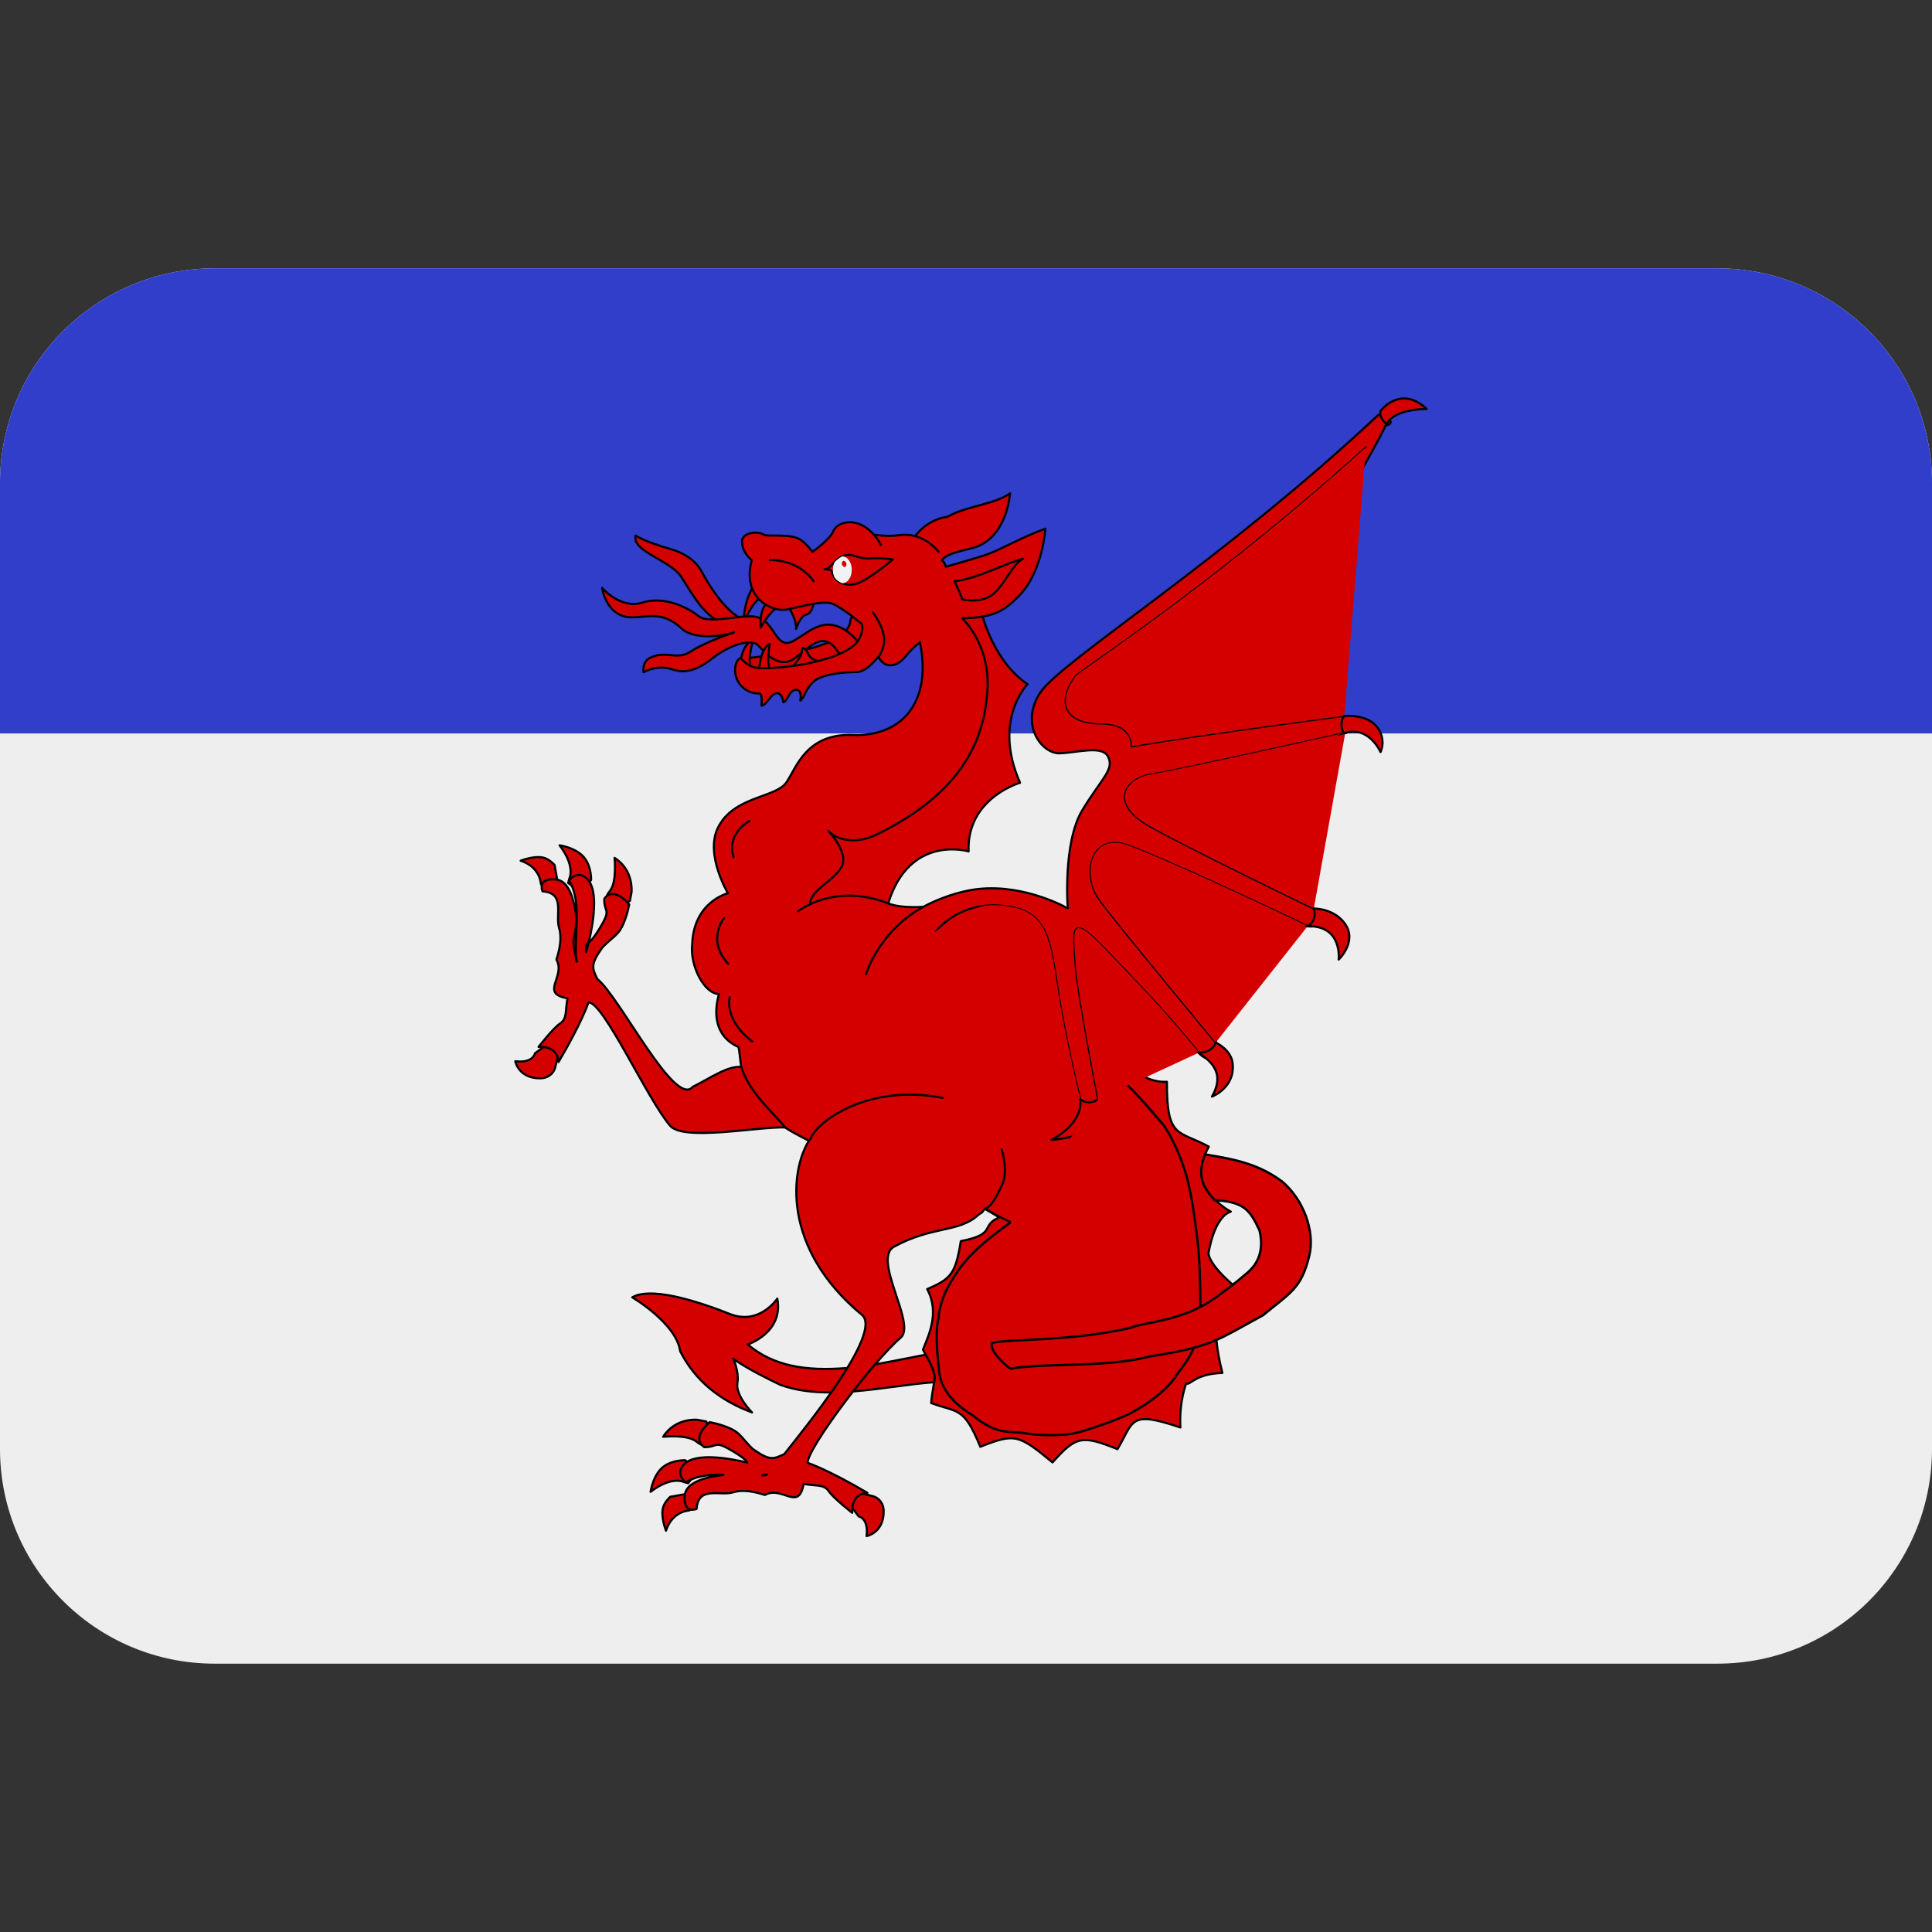 <?xml version="1.0" encoding="UTF-8" standalone="no"?>
<svg
   viewBox="0 0 36 36"
   version="1.1"
   id="svg61456"
   sodipodi:docname="draonier.svg"
   inkscape:version="1.2.1 (9c6d41e410, 2022-07-14)"
   inkscape:export-filename="draonier.png"
   inkscape:export-xdpi="96"
   inkscape:export-ydpi="96"
   xmlns:inkscape="http://www.inkscape.org/namespaces/inkscape"
   xmlns:sodipodi="http://sodipodi.sourceforge.net/DTD/sodipodi-0.dtd"
   xmlns="http://www.w3.org/2000/svg"
   xmlns:svg="http://www.w3.org/2000/svg"
   xmlns:i="http://ns.adobe.com/AdobeIllustrator/10.0/">
  <rect x="0" y="0" width="36" height="36" fill="#333333" stroke="none"/>
  <defs
     id="defs61460">
    <clipPath
       clipPathUnits="userSpaceOnUse"
       id="clipPath138009">
      <rect
         width="36"
         height="8.667"
         x="0"
         y="5"
         style="fill:#0042ff;fill-opacity:1;stroke:none;stroke-width:0.25;stroke-miterlimit:4;stroke-dasharray:none;stroke-opacity:1"
         id="rect138011" />
    </clipPath>
  </defs>
  <sodipodi:namedview
     id="namedview61458"
     pagecolor="#ffffff"
     bordercolor="#000000"
     borderopacity="0.25"
     inkscape:showpageshadow="2"
     inkscape:pageopacity="0.0"
     inkscape:pagecheckerboard="0"
     inkscape:deskcolor="#d1d1d1"
     showgrid="false"
     inkscape:zoom="23.055556"
     inkscape:cx="17.978313"
     inkscape:cy="18"
     inkscape:window-width="1536"
     inkscape:window-height="1039"
     inkscape:window-x="252"
     inkscape:window-y="0"
     inkscape:window-maximized="0"
     inkscape:current-layer="svg61456" />
  <path
     id="path61452"
     style="font-variation-settings:normal;opacity:1;vector-effect:none;fill:#eeeeee;fill-opacity:1;stroke-width:1;stroke-linecap:butt;stroke-linejoin:miter;stroke-miterlimit:4;stroke-dasharray:none;stroke-dashoffset:0;stroke-opacity:1;-inkscape-stroke:none;stop-color:#000000;stop-opacity:1"
     d="M 4 5 C 1.791 5 0 6.791 0 9 L 0 18 L 0 27 C 0 29.209 1.791 31 4 31 L 32 31 C 34.209 31 36 29.209 36 27 L 36 18 L 36 9 C 36 6.791 34.209 5 32 5 L 4 5 z " />
  <path
     id="path61452-8"
     style="font-variation-settings:normal;vector-effect:none;fill:#313eca;fill-opacity:1;stroke:none;stroke-width:3.031;stroke-linecap:butt;stroke-linejoin:miter;stroke-miterlimit:4;stroke-dasharray:none;stroke-dashoffset:0;stroke-opacity:1;-inkscape-stroke:none;marker:none;marker-start:none;marker-mid:none;marker-end:none;stop-color:#000000"
     d="M 4,5 C 1.791,5 0,6.791 0,9 v 9 9 c 0,2.209 1.791,4 4,4 h 28 c 2.209,0 4,-1.791 4,-4 V 18 9 C 36,6.791 34.209,5 32,5 Z"
     clip-path="url(#clipPath138009)" />
  <g
     style="display:inline;fill:#d40000"
     id="g7239"
     transform="matrix(-0.015,0,0,0.015,9.987,15.845)"
     inkscape:transform-center-x="15.032467"
     inkscape:transform-center-y="-10.575954">
    <path
       id="path7241"
       d="m -386.862,808.567 -14.029,18.869 c 0,0 -12.478,1.943 -9.827,24.392 0,0 -21.206,-3.834 -21.206,-30.667 0,-14.786 12.2,-18.545 12.2,-18.545 l 17.488,-4.455 z"
       i:knockout="Off"
       style="fill:#d40000;stroke:#000000;stroke-width:2.652;stroke-linecap:round;stroke-linejoin:round;stroke-miterlimit:4;stroke-dasharray:none" />
    <path
       id="path7243"
       d="m -199.257,812.46 8.796,7.592 c 0,0 20.874,0.292 28.944,25.086 0,0 6.588,-16.715 3.804,-28.204 -1.817,-7.502 -9.136,-13.917 -9.136,-13.917 l -16.966,-3.031 -11.145,3.624 z"
       i:knockout="Off"
       style="fill:#d40000;stroke:#000000;stroke-width:2.652;stroke-linecap:round;stroke-linejoin:round;stroke-miterlimit:4;stroke-dasharray:none" />
    <path
       id="path7245"
       d="m -211.443,709.429 10.817,-2.017 c 0,0 27.348,-3.145 42.63,21.08 0,0 -30.191,-3.244 -41.324,5.934 -11.131,9.177 -14.998,1.337 -14.998,1.337 l -1.697,-17.627 z"
       i:knockout="Off"
       style="fill:#d40000;stroke:#000000;stroke-width:2.652;stroke-linecap:round;stroke-linejoin:round;stroke-miterlimit:4;stroke-dasharray:none" />
    <path
       id="path7247"
       d="m -142.353,796.854 c 0,0 -3.097,-22.191 -16.884,-31.879 -11.405,-8.014 -26.23,-7.307 -26.23,-7.307 l -11.349,10.21 3.636,12.867 4.04,5.393 6.043,-1.667 c 0.001,0 14.696,-7.536 40.744,12.384 z"
       i:knockout="Off"
       style="fill:#d40000;stroke:#000000;stroke-width:2.652;stroke-linecap:round;stroke-linejoin:round;stroke-miterlimit:4;stroke-dasharray:none" />
    <path
       id="path7249"
       d="m -253.527,-237.868 c 0,0 -57.096,-5.275 -87.27,-12.946 -30.172,-7.671 -48.741,-21.096 -49.67,-33.563 -0.929,-12.466 -14.853,-4.796 -14.853,-4.796 l -9.75,13.905 15.783,36.44 66.381,19.658 57.56,4.796 20.89,-12.466 z"
       i:knockout="Off"
       style="fill:#d40000;stroke:#000000;stroke-width:2.652;stroke-linecap:round;stroke-linejoin:round;stroke-miterlimit:4;stroke-dasharray:none" />
    <path
       id="path7251"
       d="m -254.283,-235.21 c 0,0 -2.24,-21.705 -15.41,-25.757 0,0 6.444,21.127 3.363,32.704 -2.859,10.737 2.522,2.027 2.522,2.027 z"
       i:knockout="Off"
       style="fill:#d40000;stroke:#000000;stroke-width:2.652;stroke-linecap:round;stroke-linejoin:round;stroke-miterlimit:4;stroke-dasharray:none" />
    <path
       id="path7253"
       d="m -269.973,-327.821 c 0,0 12.327,17.942 11.488,44.279 0,0 -10.087,-25.759 -21.577,-30.677 z"
       i:knockout="Off"
       style="fill:#d40000;stroke:#000000;stroke-width:2.652;stroke-linecap:round;stroke-linejoin:round;stroke-miterlimit:4;stroke-dasharray:none" />
    <path
       id="path7255"
       d="m -376.489,-244.389 c 18.722,-32.227 37.44,-6.445 56.161,6.445 18.72,12.891 36.4,-8.056 44.201,-16.651 7.801,-8.595 33.799,-2.148 57.719,16.651 23.92,18.799 38.481,16.651 49.922,12.891 18.416,-6.052 34.84,3.759 34.84,3.759 0,0 2.079,-12.891 -7.799,-17.725 -20.875,-10.212 -33.281,3.759 -50.963,-8.056 -17.68,-11.817 -53.56,-23.636 -53.56,-23.636 23.4,6.982 52.521,6.982 65.001,-4.832 24.96,-23.631 45.241,-12.891 63.959,-13.962 30.154,-1.73 34.84,-36.526 34.84,-36.526 0,0 -22.88,26.857 -49.922,18.262 -27.039,-8.593 -56.36,5.951 -69.679,16.651 -4.599,3.693 -12.232,4.57 -21.029,4.265 19.976,-12.774 33.767,-40.535 42.868,-53.679 14.101,-20.367 60.842,-30.618 56.163,-50.491 0,0 -10.92,7.519 -43.16,16.651 -13.047,3.695 -30.257,11.981 -38.749,27.833 -9.297,17.346 -26.567,44.99 -45.908,56.782 -9.462,-1.031 -18.139,-1.535 -24.023,0.252 -17.68,5.371 -21.321,29.003 -33.801,31.688 -12.48,2.685 -31.2,-22.558 -53.56,-22.558 -22.361,0 -38.481,23.097 -38.481,23.097 l 7.317,11.415 14.974,4.671 z"
       i:knockout="Off"
       style="fill:#d40000;stroke:#000000;stroke-width:2.652;stroke-linecap:round;stroke-linejoin:round;stroke-miterlimit:4;stroke-dasharray:none" />
    <path
       id="path7257"
       d="m -277.259,-224.502 c 0,0 -1.403,-26.917 -13.17,-31.835 0,0 4.202,21.416 0,31.835 l 10.367,2.027 z"
       i:knockout="Off"
       style="fill:#d40000;stroke:#000000;stroke-width:2.652;stroke-linecap:round;stroke-linejoin:round;stroke-miterlimit:4;stroke-dasharray:none" />
    <path
       id="path7259"
       d="m -316.207,-226.238 c 0,0 -15.97,-13.604 -14.289,-25.181 0,0 -5.044,0 -7.284,6.365 -3.307,9.394 -14.291,9.841 -14.291,9.841 l 5.883,7.814 z"
       i:knockout="Off"
       style="fill:#d40000;stroke:#000000;stroke-width:2.652;stroke-linecap:round;stroke-linejoin:round;stroke-miterlimit:4;stroke-dasharray:none" />
    <path
       id="path7261"
       d="m -287.346,-308.432 c 0,0 10.087,8.972 8.127,31.548 0,0 -11.49,-21.418 -23.255,-26.339 l 6.163,-4.63 z"
       i:knockout="Off"
       style="fill:#d40000;stroke:#000000;stroke-width:2.652;stroke-linecap:round;stroke-linejoin:round;stroke-miterlimit:4;stroke-dasharray:none" />
    <path
       id="path7263"
       d="m -316.12,-297.909 c 0,0 -7.642,11.873 -7.002,22.786 0,0 -4.987,-16.032 -12.402,-17.659 -8.062,-1.77 -9.478,-15.198 -9.478,-15.198 l 23.699,1.35 z"
       i:knockout="Off"
       style="fill:#d40000;stroke:#000000;stroke-width:2.652;stroke-linecap:round;stroke-linejoin:round;stroke-miterlimit:4;stroke-dasharray:none" />
    <path
       sodipodi:nodetypes="cccccccccccccccsccscccscssccsscssccscscsccccscscsccccccccsccsccccccccccsccscccssccccccccccccsccccccccscsscsssccccsscccscc"
       id="path7265"
       d="m -1046.358,-540.855 c 193.936,181.82 394.372,305.882 420.1,345.166 25.73,39.285 -2.074,75.984 -24.544,75.115 -22.257,-0.859 -52.414,-10.091 -59.694,3.873 -8.428,16.172 7.063,26.131 31.675,66.572 24.609,40.438 18.209,122.175 18.208,122.175 0,0 52.042,-30.205 110.699,-24.073 25.099,2.621 51.736,12.87 68.744,22.191 12.337,0.717 31.093,0.743 43.621,-4.235 2.361,-73.376 -89.016,-79.133 -89.016,-79.133 2.663,-66.027 -62.771,-82.138 -62.771,-82.138 34.624,-78.407 -4.199,-110.229 -4.199,-110.229 41.283,-27.511 38.589,-84.816 38.589,-84.816 -23.178,-4.121 -33.872,-14.259 -45.757,-26.535 -28.666,-29.612 -32.146,-82.717 -32.146,-82.717 34.309,12.551 56.235,27.102 77.83,33.847 21.595,6.745 45.865,13.539 45.865,13.539 3.712,-9.275 -0.128,-2.137 4.778,-8.109 -5.327,-8.253 -22.716,-11.055 -38.698,-15.457 -42.321,-11.657 -45.865,-67.658 -45.865,-67.658 20.244,14.305 53.817,15.309 77.83,29.141 26.103,3.398 40.001,24.037 40.001,24.037 7.105,-1.947 13.797,-2.141 19.15,-1.303 15.103,2.363 32.146,-0.507 32.146,-0.507 6.479,-7.298 13.216,-11.606 19.59,-13.763 14.704,-4.977 27.467,1.493 30.62,9.094 4.52,10.895 26.136,25.955 26.136,25.955 0,0 7.645,-10.423 14.625,-14.951 12.978,-8.415 40.103,-3.367 45.684,-6.371 10.43,-5.615 27.46,-1.378 27.222,8.435 -0.357,14.776 -12.163,23.204 -12.163,23.204 13.059,47.728 -26.031,65.219 -44.309,61.214 -19.363,-4.242 -46.111,-11.889 -57.232,-6.552 -15.43,7.404 -35.259,24.869 -35.259,24.869 1e-5,0 -3.007,9.029 4.815,20.598 15.045,22.258 79.171,34.137 119.351,34.137 24.115,0 24.402,-18.378 30.118,-9.846 9.041,13.489 -0.385,41.268 -27.005,41.268 -4.018,0 -2.534,15.059 -2.534,15.059 -6.028,0 -12.046,-15.566 -19.077,-15.566 -7.032,0 -8.036,11.403 -8.036,11.403 -6.028,-2.076 -7.028,-15.047 -15.566,-15.566 -8.538,-0.521 -5.539,13.503 -5.539,13.503 -6.026,-5.189 -5.016,-11.441 -15.059,-22.335 -10.045,-10.892 -39.197,-13.141 -54.264,-13.141 -12.349,0 -22.321,-13.464 -27.946,-19.077 -6.317,14.272 -21.872,14.575 -34.1,-1.05 -4.24,-5.419 -11.109,-12.348 -17.267,-16.978 -15.553,76.507 24.454,117.52 82.97,115.224 58.517,-2.295 70.379,40.571 82.97,58.933 13.375,19.504 65.919,16.834 85.178,56.617 16.083,33.222 -12.598,81.088 -12.598,81.088 3e-5,0 42.193,10.017 44.417,62.807 3.14,28.043 -15.612,62.503 -33.34,62.336 6.355,21.622 6.502,52.092 -23.82,65.667 -3.29,5.482 -1.713,52.415 -20.562,59.513 -31.119,32.952 -17.373,31.944 -67.332,57.123 22.98,36.032 34.553,133.212 -65.811,216.331 -26.864,22.248 74.938,145.318 96.364,172.818 14.05,6.837 18.64,8.346 39.422,-6.407 11.914,-11.526 15.195,-19.296 25.811,-24.399 13.85,-6.658 27.621,-8.76 27.621,-8.76 24.089,21.332 6.697,30.987 6.697,30.987 -16.353,0.265 -12.373,-8.017 -30.734,2.317 -18.36,10.332 -21.973,15.349 -21.973,15.349 -0.164,0.566 -0.402,1.07 -0.688,1.52 21.486,-5.145 64.318,-12.959 78.699,2.389 11.397,12.165 -2.317,22.154 -2.317,22.154 -14,-8.675 -32.607,-9.969 -46.843,-9.34 10.924,1.893 46.966,5.337 48.182,26.716 1.3,22.805 -14.878,15.602 -14.878,15.602 -1.948,-28.839 -28.901,-15.687 -45.177,-20.525 -6.432,-1.912 -18.111,-3.861 -39.603,3.258 -21.492,-12.073 -41.963,21.377 -48.146,-13.792 -16.56,3.059 -25.325,0.368 -31.168,9.086 -5.843,8.718 -29.25,26.897 -29.25,26.897 1.298,-25.49 -18.824,-24.797 -18.824,-24.797 48.566,-28.766 74.282,-37.322 74.282,-37.322 3e-5,-18.799 -82.169,-126.938 -115.659,-155.515 -19.777,-16.876 35.967,-97.871 8.29,-112.98 -48.188,-26.305 -80.456,-17.065 -104.907,-39.711 -8.902,-5.785 -1.632,-1.183 -8.507,-7.602 -9.385,5.939 -10.629,6.832 -10.498,6.806 0.458,-0.243 1.434,-0.883 -6.878,4.091 24.49,10.378 1.926,20.558 47.856,29.539 6.59,41.688 12.878,46.918 41.739,59.621 -16.129,30.054 -0.917,58.899 5.249,75.187 -21.236,38.847 -13.568,29.233 -10.172,66.246 -32.755,12.46 -40.279,3.498 -60.997,54.372 -43.158,-16.991 -47.279,-15.507 -89.776,19.403 -29.471,-33.061 -36.617,-33.988 -80.69,-16.471 -20.567,-34.26 -13.726,-48.771 -78.119,-26.897 1.846,-31.906 -7.276,-54.915 -7.276,-54.915 -4.367,3.761 -9.792,-11.695 -44.852,-12.851 8.741,-35.008 7.711,-51.042 7.711,-51.042 0,0 11.803,-17.055 -33.485,-48.146 44.367,-34.071 42.933,-49.63 42.933,-49.63 1.2e-4,-1e-5 -6.409,-44.527 -27.657,-51.585 0,0 56.43,-28.198 27.327,-80.697 37.527,-20.558 52.438,-9.136 52.023,-80.537 32.524,1.565 50.39,-26.028 50.39,-26.028 -37.666,-25.923 -85.64,-14.223 -89.74,-9.991 -17.42,17.987 -20.13,-3.461 -21.249,-12.706 -15.521,-128.427 -96.204,-146.747 -114.102,-144.438 -17.898,2.31 -20.138,-12.718 -13.43,-17.34 6.71,-4.623 42.499,-35.808 42.499,-109.758 1.1e-4,-73.95 -61.503,-109.763 -72.689,-112.075 -11.184,-2.312 -17.895,-10.4 -10.064,-15.023 7.831,-4.623 65.993,-58.952 65.993,-123.659 0,-64.705 -96.951,-213.343 -109.034,-244.168 -18.833,-4.437 8.869,-13.177 8.869,-13.177 z m 392.95,1028.657 c -2.813,-0.072 -5.813,1.111 -11.982,3.149 -93.927,50.306 -32.927,168.02 18.534,166.664 94.275,-2.483 93.671,-69.593 78.3,-98.898 -6.262,-11.939 -16.107,-33.251 -49.847,-53.974 -24.933,-12.093 -29.636,-16.805 -35.005,-16.942 z m 366.741,287.391 c -0.302,0.025 -0.301,0.196 0.109,0.579 0.423,0.396 2.478,0.64 5.502,0.76 -2.893,-0.772 -4.98,-1.391 -5.611,-1.339 z"
       style="fill:#d40000;fill-opacity:1;stroke:#000000;stroke-width:2.652;stroke-linecap:round;stroke-linejoin:round;stroke-miterlimit:4;stroke-dasharray:none" />
    <path
       id="path7267"
       d="m -437.543,65.942 c -26.634,-86.66 -99.881,-64.652 -99.881,-64.652 2.663,-66.027 -63.923,-85.285 -63.923,-85.285 34.626,-78.407 -9.321,-122.426 -9.321,-122.426 41.283,-27.509 55.743,-83.961 55.743,-83.961 7.182,1.277 15.561,1.974 25.541,1.974 0,0 -34.753,31.94 -31.497,88.289 3.258,56.352 25.601,126.203 138.425,180.827 26.057,12.616 49.67,5.886 59.441,-5.046 0,0 -25.243,26.072 -17.101,43.736 8.145,17.664 39.662,29.886 39.662,47.546 -18.513,-8.661 -53.207,-18.44 -97.089,-1.002 z"
       i:knockout="Off"
       style="fill:#d40000;stroke:#000000;stroke-width:2.652;stroke-linecap:round;stroke-linejoin:round;stroke-miterlimit:4;stroke-dasharray:none" />
    <path
       id="path7269"
       d="m -251.585,-289.76 c 9.482,1.031 19.752,2.59 28.789,2.904"
       i:knockout="Off"
       style="fill:#d40000;stroke:#000000;stroke-width:2.652;stroke-linecap:round;stroke-linejoin:round;stroke-miterlimit:4;stroke-dasharray:none" />
    <path
       id="path7271"
       d="m -340.812,359.031 c -7.505,-22.302 -72.235,-69.55 -164.446,-51.562"
       i:knockout="Off"
       style="fill:#d40000;stroke:#000000;stroke-width:2.652;stroke-linecap:round;stroke-linejoin:round;stroke-miterlimit:4;stroke-dasharray:none"
       sodipodi:nodetypes="cc" />
    <path
       id="path7273"
       d="m -559.563,446.625 c -45.862,25.021 -75.125,32.582 -97.041,41.682"
       i:knockout="Off"
       style="fill:#d40000;stroke:#000000;stroke-width:2.652;stroke-linecap:round;stroke-linejoin:round;stroke-miterlimit:4;stroke-dasharray:none"
       sodipodi:nodetypes="cc" />
    <path
       id="path7275"
       d="m -325.677,75.573 c 0,0 -5.244,-4.164 -14.777,-8.626"
       i:knockout="Off"
       style="fill:#d40000;stroke:#000000;stroke-width:2.652;stroke-linecap:round;stroke-linejoin:round;stroke-miterlimit:4;stroke-dasharray:none" />
    <path
       id="path7277"
       d="m -409.895,153.92 c 0,0 -16.146,-53.53 -71.26,-83.742"
       i:knockout="Off"
       style="fill:#d40000;stroke:#000000;stroke-width:2.652;stroke-linecap:round;stroke-linejoin:round;stroke-miterlimit:4;stroke-dasharray:none" />
    <path
       id="path7279"
       d="m -525.347,292.764 c 0,0 -83.163,-68.71 -150.699,16.543 -6.553,8.271 -18.192,10.282 -22.93,-2.377 -8.361,-21.592 -20.71,-36.024 -34.426,-45.461"
       i:knockout="Off"
       style="fill:#d40000;stroke:#000000;stroke-width:2.652;stroke-linecap:round;stroke-linejoin:round;stroke-miterlimit:4;stroke-dasharray:none" />
    <path
       sodipodi:nodetypes="ccc"
       id="path7281"
       d="m -578.561,371.661 c 0,0 -9.125,28.71 0.34,45.393 12.595,28.161 19.443,27.422 19.443,27.422"
       i:knockout="Off"
       style="fill:#d40000;stroke:#000000;stroke-width:2.652;stroke-linecap:round;stroke-linejoin:round;stroke-miterlimit:4;stroke-dasharray:none" />
    <path
       id="path7283"
       d="m -425.623,-240.528 c -3.464,-4.425 -5.024,-9.523 -6.23,-14.147 -4.591,-17.619 13.105,-40.604 13.105,-40.604"
       i:knockout="Off"
       style="fill:#d40000;stroke:#000000;stroke-width:2.652;stroke-linecap:round;stroke-linejoin:round;stroke-miterlimit:4;stroke-dasharray:none" />
    <path
       id="path7285"
       d="m -419.813,-392.113 c -5.526,6.226 -8.54,12.45 -8.54,12.45"
       i:knockout="Off"
       style="fill:#d40000;stroke:#000000;stroke-width:2.652;stroke-linecap:round;stroke-linejoin:round;stroke-miterlimit:4;stroke-dasharray:none" />
    <path
       id="path7287"
       d="m -500.208,-370.787 c 9.028,-10.983 19.472,-16.87 29.118,-19.514"
       i:knockout="Off"
       style="fill:#d40000;stroke:#000000;stroke-width:2.652;stroke-linecap:round;stroke-linejoin:round;stroke-miterlimit:4;stroke-dasharray:none" />
    <path
       sodipodi:nodetypes="ccccsc"
       id="path7289"
       d="m -358.539,-349.19 c -8.506,1.162 -16.69,-23.408 -36.614,-16.715 -19.567,6.572 -19.837,0.429 -48.112,4.535 0,0 33.011,28.415 48.112,30.93 11.043,1.84 24.351,-2.515 27.206,-15.28 0.808,-3.607 5.512,-3.052 9.409,-3.47 z"
       i:knockout="Off"
       style="fill:#d40000;stroke:#000000;stroke-width:2.652;stroke-linecap:round;stroke-linejoin:round;stroke-miterlimit:4;stroke-dasharray:none" />
    <path
       sodipodi:nodetypes="ccccc"
       id="path7291"
       d="m -604.849,-362.187 c 17.385,3.672 59.334,26.098 84.983,27.752 0,0 -9.468,19.975 -9.468,22.461 0,0 -26.452,7.449 -42.481,-9.937 -13.688,-14.844 -21.009,-33.652 -33.033,-40.276 z"
       i:knockout="Off"
       style="fill:#d40000;stroke:#000000;stroke-width:2.652;stroke-linecap:round;stroke-linejoin:round;stroke-miterlimit:4;stroke-dasharray:none" />
    <path
       id="path7293"
       d="m -380.552,-365.165 c 0.069,0 0.135,0.012 0.202,0.014 3.601,1.728 6.669,4.398 9.399,7.072 1.353,2.717 2.153,6.027 2.153,9.607 0,3.527 -0.776,6.792 -2.087,9.487 -2.353,3.377 -5.694,5.751 -9.476,7.191 -0.064,0.002 -0.125,0.014 -0.188,0.014 -6.49,0 -11.752,-7.474 -11.752,-16.694 0,-9.22 5.26,-16.692 11.75,-16.692 z m -3.472,12.938 c 1.44,0.525 3.149,-0.674 3.811,-2.679 0.663,-2.004 0.034,-4.052 -1.409,-4.578 -1.442,-0.523 -3.149,0.674 -3.813,2.679 -0.665,2.004 -0.032,4.052 1.411,4.578 z"
       i:knockout="Off"
       style="fill:#f2f2f2" />
    <path
       id="path7295"
       d="m -344.976,-334.244 c 19.962,-28.29 54.312,-26.371 54.312,-26.371"
       i:knockout="Off"
       style="fill:#d40000;stroke:#000000;stroke-width:2.652;stroke-linecap:round;stroke-linejoin:round;stroke-miterlimit:4;stroke-dasharray:none" />
    <path
       id="path7297"
       d="m -1050.23,-547.101 c 0,0 -24.734,-31.213 -56.182,-1.165 0,0 38.584,-0.719 49.062,17.724 1.564,2.753 12.52,-10.887 7.12,-16.559 z"
       i:knockout="Off"
       style="fill:#d40000;stroke:#000000;stroke-width:2.652;stroke-linecap:round;stroke-linejoin:round;stroke-miterlimit:4;stroke-dasharray:none" />
    <path
       id="path7299"
       d="m -1005.77,-166.945 c 0,0 -24.87,-2.156 -37.622,12.075 -8.103,9.04 -10.619,21.459 -5.772,32.788 0,0 14.353,-32.862 43.876,-23.711 5.101,1.58 7.171,-20.098 -0.482,-21.152 z"
       i:knockout="Off"
       style="fill:#d40000;stroke:#000000;stroke-width:2.652;stroke-linecap:round;stroke-linejoin:round;stroke-miterlimit:4;stroke-dasharray:none" />
    <path
       id="path7301"
       d="m -958.5,94.322 c -43.646,-1.394 -38.656,41.35 -38.656,41.35 0,0 -23.436,-22.146 -7.98,-44.289 13.762,-19.719 38.89,-19.053 38.89,-19.053 0,0 -5.448,13.6 7.746,21.992 z"
       i:knockout="Off"
       style="fill:#d40000;stroke:#000000;stroke-width:2.652;stroke-linecap:round;stroke-linejoin:round;stroke-miterlimit:4;stroke-dasharray:none" />
    <path
       id="path7303"
       d="m -823.146,251.465 c -17.158,11.509 -32.61,26.363 -16.627,54.425 0,0 -29.297,-11.001 -25.569,-41.814 2.022,-16.702 20.942,-25.32 20.942,-25.32 0,0 2.726,12.204 21.254,12.708 z"
       i:knockout="Off"
       style="fill:#d40000;stroke:#000000;stroke-width:2.652;stroke-linecap:round;stroke-linejoin:round;stroke-miterlimit:4;stroke-dasharray:none" />
    <path
       id="path7305"
       d="m -676.046,309.306 c 0,0 -6.647,27.431 35.702,50.343 0,0 -37.352,-2.334 -50.414,-16.248 -12.906,-13.749 -7.665,-34.163 -7.665,-34.163 0,0 10.873,8.468 22.377,0.068 z"
       i:knockout="Off"
       style="fill:#d40000;stroke:#000000;stroke-width:2.652;stroke-linecap:round;stroke-linejoin:round;stroke-miterlimit:4;stroke-dasharray:none" />
    <path
       id="path7307"
       d="m -497.109,100.552 c 0,0 -26.573,-36.229 -79.714,-31.837 -53.142,4.392 -60.584,30.739 -70.147,96.61 -9.563,65.871 -29.073,143.981 -29.073,143.981"
       i:knockout="Off"
       style="fill:#d40000;stroke:#000000;stroke-width:2.652;stroke-linecap:round;stroke-linejoin:round;stroke-miterlimit:4;stroke-dasharray:none" />
    <path
       id="path7309"
       d="m -698.422,309.241 c 0,0 25.341,-130.736 27.759,-163.231 2.419,-32.495 4.034,-49.138 -3.226,-49.158 -9.395,-0.027 -22.591,14.997 -71.794,66.654 -49.203,51.657 -77.463,87.959 -77.463,87.959"
       i:knockout="Off"
       style="fill:#d40000;stroke:#000000;stroke-width:2.652;stroke-linecap:round;stroke-linejoin:round;stroke-miterlimit:4;stroke-dasharray:none" />
    <path
       id="path7311"
       d="m -844.399,238.754 c 0,0 120.658,-145.326 143.89,-176.896 23.23,-31.573 11.724,-85.642 -36.573,-67.33 C -785.379,12.839 -896.872,64.666 -958.504,94.32"
       i:knockout="Off"
       style="fill:#d40000;stroke:#000000;stroke-width:2.652;stroke-linecap:round;stroke-linejoin:round;stroke-miterlimit:4;stroke-dasharray:none" />
    <path
       id="path7313"
       d="m -966.25,72.328 c 0,0 152.693,-73.636 203.922,-102.5 51.229,-28.863 29.495,-59.332 -2.331,-64.142 -31.825,-4.81 -240.63,-51.483 -240.63,-51.483"
       i:knockout="Off"
       style="fill:#d40000;stroke:#000000;stroke-width:2.652;stroke-linecap:round;stroke-linejoin:round;stroke-miterlimit:4;stroke-dasharray:none" />
    <path
       id="path7315"
       d="m -1004.235,-167.123 c 0,0 174.974,22.771 264.228,37.924 0,0 -3.188,-28.454 38.993,-28.454 42.182,0 55.634,-25.257 29.958,-59.354 -34.025,-25.75 -184.902,-124.889 -359.884,-283.524"
       i:knockout="Off"
       style="fill:#d40000;stroke:#000000;stroke-width:2.652;stroke-linecap:round;stroke-linejoin:round;stroke-miterlimit:4;stroke-dasharray:none"
       sodipodi:nodetypes="ccscc" />
    <path
       id="path7317"
       d="m -265.118,-36.42 c 0,0 28.853,14.901 19.672,44.703"
       i:knockout="Off"
       style="fill:#d40000;stroke:#000000;stroke-width:2.652;stroke-linecap:round;stroke-linejoin:round;stroke-miterlimit:4;stroke-dasharray:none" />
    <path
       id="path7319"
       d="m -233.643,84.143 c 0,0 22.295,27.093 -5.246,56.895"
       i:knockout="Off"
       style="fill:#d40000;stroke:#000000;stroke-width:2.652;stroke-linecap:round;stroke-linejoin:round;stroke-miterlimit:4;stroke-dasharray:none" />
    <path
       sodipodi:nodetypes="cc"
       id="path7321"
       d="m -240.745,182.49 c 0,0 7.978,27.31 -27.745,54.681"
       i:knockout="Off"
       style="fill:#d40000;stroke:#000000;stroke-width:2.652;stroke-linecap:round;stroke-linejoin:round;stroke-miterlimit:4;stroke-dasharray:none" />
    <path
       sodipodi:nodetypes="cscccccccccccc"
       id="path7323"
       d="m -589.61,462.193 c 37.379,26.626 54.293,43.957 65.508,60.374 11.644,17.045 22.12,35.192 24.246,59.646 4.175,16.698 1.044,46.964 -1.044,65.75 -2.087,18.786 -14.611,37.572 -40.703,53.226 -20.873,16.698 -33.397,21.917 -59.488,21.917 -22.96,4.175 -55.314,5.218 -76.187,-1.044 -20.873,-6.262 -46.965,-15.655 -59.488,-21.917 -12.524,-6.262 -45.921,-26.091 -59.488,-49.052 -14.611,-18.786 -26.091,-35.484 -29.222,-67.838 0,-16.698 0.179,-58.34 2.266,-83.387 2.087,-25.048 7.127,-60.637 11.301,-79.423 3.921,-21.991 16.698,-56.357 32.353,-79.318 17.31,-19.904 38.615,-45.921 59.488,-62.619"
       style="fill:#d40000;fill-rule:evenodd;stroke:#000000;stroke-width:2.893;stroke-linecap:butt;stroke-linejoin:miter;stroke-opacity:1" />
    <g
       style="fill:#d40000;fill-opacity:1"
       transform="matrix(0,1.158,1.158,0,-774.445,516.791)"
       id="g7325">
      <path
         style="display:inline;opacity:1;fill:#d40000;fill-opacity:1;stroke:#000000;stroke-width:2.289;stroke-linecap:round;stroke-linejoin:round;stroke-miterlimit:4;stroke-dasharray:none"
         i:knockout="Off"
         d="m -240.63,653.604 12.111,16.289 c 0,0 10.772,1.677 8.483,21.056 0,0 18.306,-3.31 18.306,-26.474 0,-12.764 -10.532,-16.009 -10.532,-16.009 l -15.096,-3.846 z"
         id="path7327" />
      <path
         style="display:inline;opacity:1;fill:#d40000;fill-opacity:1;stroke:#000000;stroke-width:2.289;stroke-linecap:round;stroke-linejoin:round;stroke-miterlimit:4;stroke-dasharray:none"
         i:knockout="Off"
         d="m -402.583,656.965 -7.593,6.554 c 0,0 -18.02,0.252 -24.986,21.656 0,0 -5.687,-14.429 -3.284,-24.348 1.568,-6.477 7.887,-12.014 7.887,-12.014 l 14.646,-2.616 9.621,3.128 z"
         id="path7329" />
      <path
         style="display:inline;opacity:1;fill:#d40000;fill-opacity:1;stroke:#000000;stroke-width:2.289;stroke-linecap:round;stroke-linejoin:round;stroke-miterlimit:4;stroke-dasharray:none"
         i:knockout="Off"
         d="m -392.063,568.021 -9.338,-1.741 c 0,0 -23.609,-2.715 -36.801,18.198 0,0 26.063,-2.8 35.673,5.123 9.609,7.922 12.947,1.155 12.947,1.155 l 1.465,-15.217 z"
         id="path7331" />
      <path
         style="display:inline;opacity:1;fill:#d40000;fill-opacity:1;stroke:#000000;stroke-width:2.289;stroke-linecap:round;stroke-linejoin:round;stroke-miterlimit:4;stroke-dasharray:none"
         i:knockout="Off"
         d="m -451.705,643.492 c 0,0 2.673,-19.157 14.575,-27.52 9.846,-6.919 22.644,-6.308 22.644,-6.308 l 9.797,8.814 -3.139,11.107 -3.488,4.655 -5.216,-1.439 c -0.001,0 -12.687,-6.506 -35.173,10.691 z"
         id="path7333" />
      <path
         sodipodi:nodetypes="cccsccccccccscccsccscccsccc"
         style="display:inline;opacity:1;fill:#d40000;fill-opacity:1;stroke:#000000;stroke-width:2.289;stroke-linecap:round;stroke-linejoin:round;stroke-miterlimit:4;stroke-dasharray:none"
         i:knockout="Off"
         d="m -192.594,500.615 c 23.191,19.206 -97.116,78.604 -115.613,102.344 -12.129,5.902 -16.096,7.208 -34.036,-5.529 -10.285,-9.95 -13.116,-16.657 -22.279,-21.062 -11.956,-5.748 -23.848,-7.577 -23.848,-7.577 -20.795,18.415 -5.788,26.752 -5.788,26.752 14.117,0.229 10.678,-6.929 26.528,1.991 15.85,8.919 18.98,13.269 18.98,13.269 1.682,5.79 11.492,4.178 11.492,4.178 0,0 -62.019,-18.75 -78.837,-0.8 -9.838,10.502 1.988,19.105 1.988,19.105 22.424,-13.895 58.714,-5.924 58.714,-5.924 12.332,4.055 30.892,-4.71 28.065,-2.066 -1.982,1.853 -44.745,-0.382 -44.745,-0.382 -6.728,1.618 -42.069,3.7 -43.189,23.385 -1.122,19.687 12.854,13.446 12.854,13.446 1.682,-24.896 24.952,-13.528 39.003,-17.705 5.553,-1.651 15.631,-3.341 34.184,2.804 18.553,-10.422 36.233,18.451 41.571,-11.909 14.295,2.641 21.862,0.326 26.906,7.852 5.044,7.526 25.228,23.231 25.228,23.231 -1.12,-22.005 16.256,-21.424 16.256,-21.424 -41.925,-24.833 -64.119,-32.214 -64.119,-32.214 0,-16.228 103.381,-62.721 132.291,-87.39 17.073,-14.568 0.985,-92.979 1.944,-123.86 -19.33,17.038 -39.472,39.767 -64.848,47.259 -1.537,14.9 12.15,33.594 21.298,52.224 z"
         id="path7335" />
    </g>
    <path
       sodipodi:nodetypes="csccscccccccscc"
       d="m -588.899,643.841 c 6.11,-4.965 11.651,-10.036 15.908,-15.449 5.002,-6.361 6.754,-8.768 7.052,-16.462 -24.311,-5.536 -98.051,-1.561 -173.315,-18.939 -13.567,-6.262 -57.685,-7.917 -95.256,-30.877 -13.564,-8.289 -37.825,-27.388 -47.218,-35.737 -16.067,-12.675 -22.769,-30.152 -17.056,-54.301 12.45,-26.777 20.098,-35.185 55.73,-37.63 14.026,-15.724 22.455,-29.02 12.017,-56.79 -40.956,6.62 -67.853,12.972 -96.032,33.845 -26.439,22.419 -40.847,61.667 -33.576,92.064 10.088,40.966 22.738,45.235 57.537,74.025 21.235,11.473 35.336,19.812 48.722,26.387 22.39,10.999 42.778,17.063 91.202,24.603 54.664,14.294 124.736,7.528 174.285,15.262 z"
       style="fill:#d40000;fill-opacity:1;fill-rule:evenodd;stroke:#000000;stroke-width:2.893;stroke-linecap:butt;stroke-linejoin:miter;stroke-opacity:1"
       id="path7337" />
    <path
       id="path7339"
       d="m -140.818,550.5 c 8.457,0.138 15.761,1.575 21.213,4.778 0,0 -54.71,32.028 -59.585,67.042 -19.325,38.017 -51.203,61.825 -89.233,75.947 0,0 20.684,-20.715 18.209,-36.381 -2.394,-15.157 5.321,-30.444 5.321,-30.444 0,0 -14.691,11.6 -58.282,32.327 -19.365,7.294 -41.028,9.729 -63.531,9.593 -1.013,-1.449 -2.039,-2.89 -3.041,-4.344 -0.133,-0.193 -0.265,-0.386 -0.398,-0.579 -0.618,-0.899 -1.234,-1.779 -1.846,-2.679 -0.962,-1.415 -1.914,-2.821 -2.86,-4.235 -0.759,-1.133 -1.497,-2.271 -2.244,-3.403 -0.782,-1.188 -1.549,-2.364 -2.317,-3.548 -0.885,-1.362 -1.744,-2.7 -2.606,-4.054 -1.6,-2.517 -3.157,-5.013 -4.67,-7.493 51.913,4.186 91.55,-2.268 123.586,-29.213 0,0 -44.714,-14.717 -36.707,-57.015 0,0 22.275,33.739 58.97,19.15 25.192,-10.016 69.819,-25.942 100.02,-25.449 z m -343.103,76.02 c 9.67,1.888 40.84,8.174 62.626,12.018 0.136,0.158 0.262,0.312 0.398,0.471 3.103,3.613 6.252,7.395 9.448,11.258 1.483,1.796 2.959,3.593 4.453,5.43 1.968,2.417 3.928,4.841 5.901,7.312 0.193,0.242 0.386,0.482 0.579,0.724 2.21,2.777 4.428,5.58 6.625,8.398 -34.675,-2.732 -69.914,-9.197 -100.744,-11.439 -0.024,-0.167 -0.05,-0.343 -0.072,-0.507 -0.047,-2.205 -0.213,-3.935 -0.398,-5.285 0.004,-0.389 0.013,-0.768 0.036,-1.158 0.02,-0.331 0.038,-0.679 0.072,-1.014 0.006,-0.061 0.03,-0.12 0.036,-0.181 0.03,-0.276 0.068,-0.552 0.109,-0.833 0.017,-0.122 0.017,-0.24 0.036,-0.362 0.013,-0.082 0.022,-0.171 0.036,-0.253 0.124,-0.732 0.306,-1.464 0.507,-2.244 0.027,-0.104 0.044,-0.22 0.072,-0.326 0.088,-0.331 0.187,-0.671 0.29,-1.014 0.274,-0.91 0.594,-1.88 0.977,-2.896 0.767,-2.031 1.772,-4.311 3.041,-6.95 0.004,-0.009 -0.004,-0.027 0,-0.036 0.622,-1.292 1.377,-2.715 2.136,-4.199 0.776,-1.518 1.607,-3.14 2.534,-4.887 0.412,-0.636 0.777,-1.232 1.303,-2.027 z"
       style="display:inline;fill:#d40000;fill-opacity:1;stroke:#000000;stroke-width:2.652;stroke-linecap:round;stroke-linejoin:round;stroke-miterlimit:4;stroke-dasharray:none" />
    <path
       style="fill:#d40000;fill-opacity:1;stroke:none;stroke-width:5.485;stroke-linecap:round;stroke-linejoin:round;stroke-miterlimit:4;stroke-dasharray:none"
       d="m 78.781,307.594 0.562,6.875 c 10.185,18.186 25.875,46.271 25.875,60.844 0,16.534 -12.159,30.895 -17.906,36.344 0.66,0.086 54.544,7.083 82.219,11.781 1e-5,10e-6 -1.003,-8.875 12.156,-8.875 13.159,10e-6 17.354,-7.863 9.344,-18.5 -10.615,-8.033 -57.661,-38.98 -112.25,-88.469 z m 8,110.688 c 0.317,0.105 0.621,0.209 0.969,0.281 3.49,0.721 22.688,11.899 22.688,34.969 3e-5,19.161 -7.691,29.099 -11.5,32.75 v 0.031 c -2e-6,0 47.643,-22.964 63.625,-31.969 15.982,-9.004 9.21,-18.499 -0.719,-20 -9.928,-1.501 -75.062,-16.062 -75.062,-16.062 z m 88.781,42.625 c -1.526,0.066 -3.242,0.442 -5.125,1.156 -15.067,5.713 -49.835,21.874 -69.062,31.125 5.584,-0.721 30.752,4.998 35.594,45.062 1e-5,0 37.627,-45.338 44.875,-55.188 6.341,-8.618 4.4,-22.62 -6.281,-22.156 z m 47.844,24.156 c -0.471,-0.003 -0.951,0.013 -1.438,0.031 -0.502,0.019 -1.013,0.051 -1.531,0.094 -16.578,1.37 -18.892,9.607 -21.875,30.156 -2.983,20.55 -9.094,44.906 -9.094,44.906 0,0 52.809,-2.102 80.161,-3.544 15.193,-15.507 -7.937,-47.84 -7.937,-47.84 -6.094,-4.063 -23.684,-23.711 -38.286,-23.803 z m -33.25,8.906 c -2.931,-0.008 -7.056,4.697 -22.406,20.812 -15.35,16.115 -24.156,27.438 -24.156,27.438 1.279,-1.32 16.249,-4.962 28,3.125 0,0 -2.607,3.983 -7.469,6.375 l 18.375,8.5 c 0,0 7.902,-40.769 8.656,-50.906 0.755,-10.137 1.265,-15.337 -1,-15.344 z"
       transform="matrix(3.205,0,0,3.205,-1283.422,-1486.554)"
       id="path3151"
       sodipodi:nodetypes="ccscsscccssccssccscssccssscccccsccccsc" />
  </g>
</svg>
